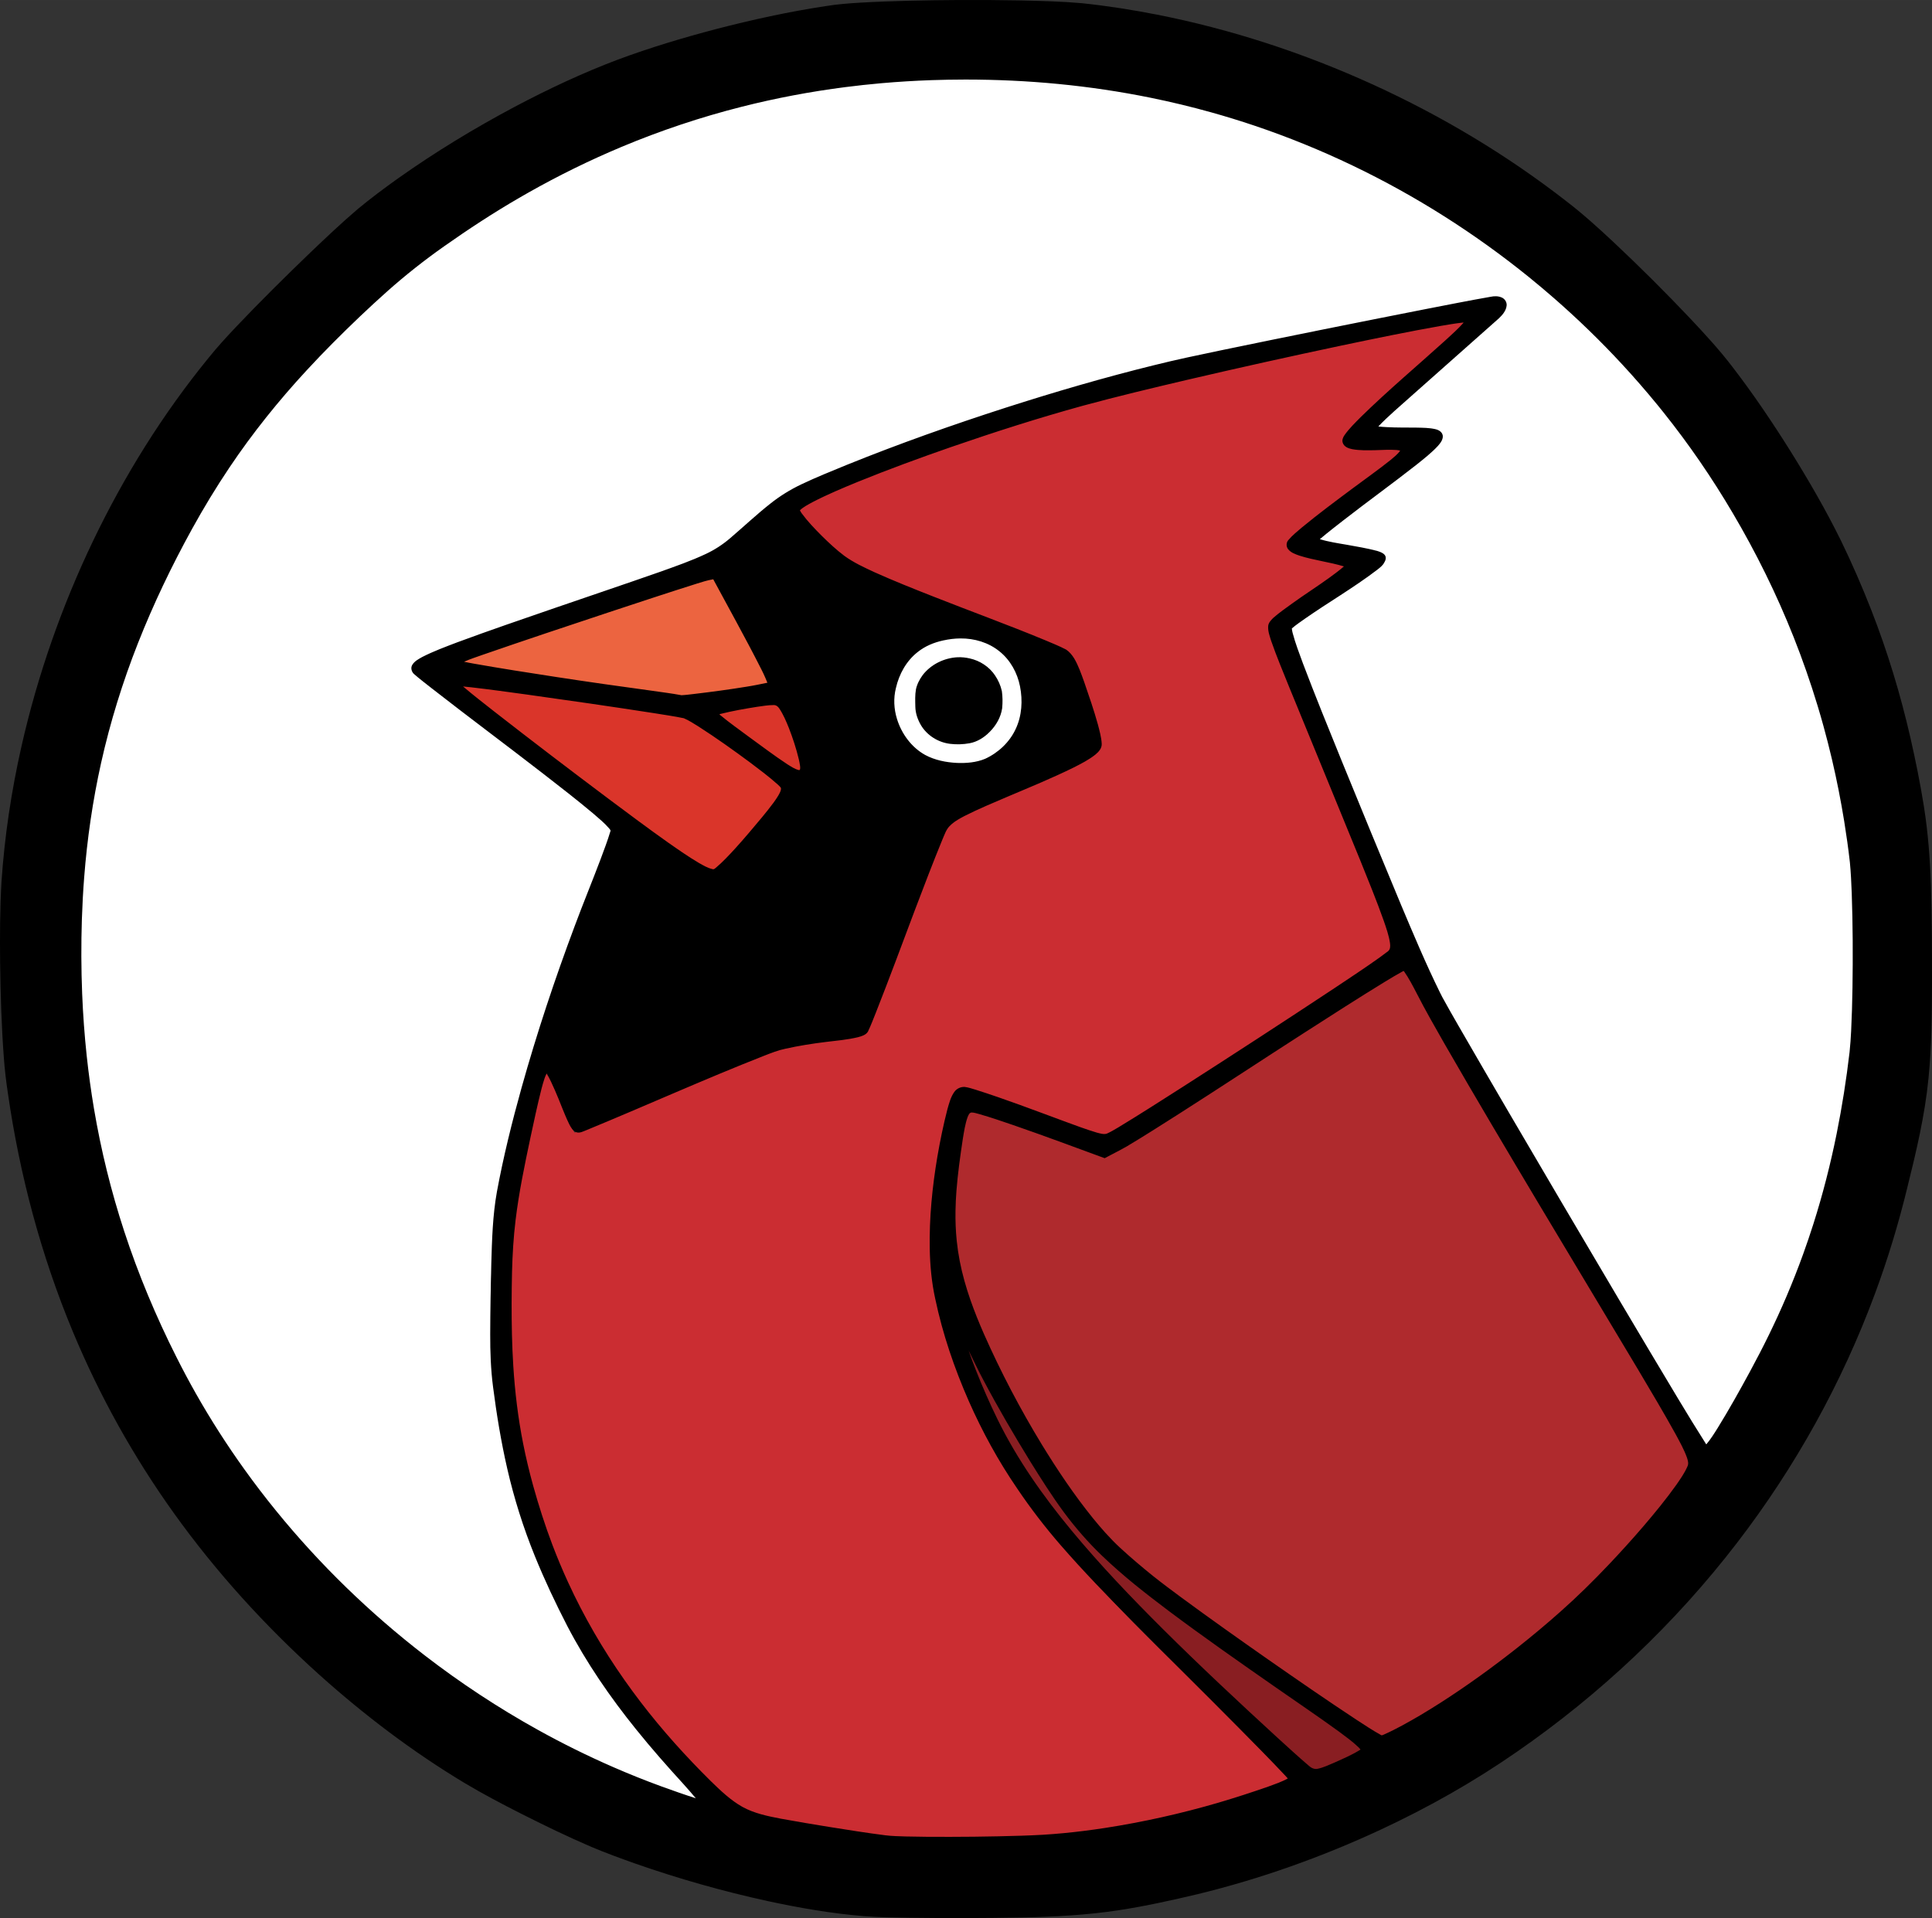 <?xml version="1.0" encoding="UTF-8" standalone="no"?>
<svg
   version="1.1"
   width="11.879in"
   height="11.794in"
   viewBox="0 0 855.312 849.187"
   id="svg1"
   xml:space="preserve"
   sodipodi:docname="musit-studio-bird-fav.svg"
   inkscape:version="1.4.2 (f4327f4, 2025-05-13)"
   xmlns:inkscape="http://www.inkscape.org/namespaces/inkscape"
   xmlns:sodipodi="http://sodipodi.sourceforge.net/DTD/sodipodi-0.dtd"
   xmlns="http://www.w3.org/2000/svg"
   xmlns:svg="http://www.w3.org/2000/svg"><rect x="0" y="0" width="855.312" height="849.187" fill="#333333" stroke="none"/><sodipodi:namedview
     id="namedview1"
     pagecolor="#505050"
     bordercolor="#eeeeee"
     borderopacity="1"
     inkscape:showpageshadow="0"
     inkscape:pageopacity="0"
     inkscape:pagecheckerboard="0"
     inkscape:deskcolor="#505050"
     inkscape:document-units="in"
     inkscape:zoom="0.63203385"
     inkscape:cx="507.88419"
     inkscape:cy="512.63077"
     inkscape:window-width="1920"
     inkscape:window-height="1010"
     inkscape:window-x="-6"
     inkscape:window-y="-6"
     inkscape:window-maximized="1"
     inkscape:current-layer="svg1" /><defs
     id="defs1" /><g
     id="g23"
     transform="translate(-115.004,-58.405)"
     inkscape:export-filename="musit-studio-bird-fav.png"
     inkscape:export-xdpi="4.0406322"
     inkscape:export-ydpi="4.0406322"><path
       style="fill:#af2a2d;fill-opacity:1;stroke-width:2.244"
       d="m 926.337,1076.047 c -91.453,-63.786 -108.075,-76.536 -124.298,-95.339 -19.402,-22.488 -41.532,-57.554 -60.445,-95.776 -18.781,-37.954 -25.806,-62.261 -25.812,-89.304 -0.004,-20.163 5.569,-58.983 9.003,-62.704 1.469,-1.592 25.861,6.661 72.454,24.514 8.339,3.195 9.052,3.08 20.349,-3.296 6.439,-3.634 35.819,-22.472 65.289,-41.862 57.099,-37.569 99.722,-64.463 100.312,-63.296 0.198,0.392 3.638,7.559 7.645,15.928 6.746,14.091 76.338,131.716 136.576,230.841 18.65,30.689 25.303,43.511 24.414,47.047 -1.85,7.36 -40.837,54.025 -62.219,74.472 -20.635,19.733 -46.538,40.904 -67.289,54.996 -22.985,15.609 -49.492,31.096 -53.223,31.096 -1.975,0 -21.216,-12.293 -42.757,-27.317 z"
       id="path17"
       transform="matrix(0.75,0,0,0.75,-9.6740963e-4,0)" /><path
       style="fill:#891e22;fill-opacity:1;stroke-width:0.397"
       d="m 927.997,1123.203 c -2.505,-0.919 -4.568,-2.555 -10.573,-8.383 -3.158,-3.065 -12.515,-11.792 -20.792,-19.393 -27.218,-24.993 -39.742,-36.925 -60.043,-57.197 -19.903,-19.875 -29.483,-29.967 -41.691,-43.918 -18.006,-20.577 -33.383,-41.226 -43.103,-57.878 -9.951,-17.048 -18.322,-34.491 -24.267,-50.563 -1.436,-3.883 -3.407,-9.147 -4.379,-11.697 -2.019,-5.298 -3.047,-9.324 -2.873,-11.257 0.1,-1.113 1.493,1.619 8.437,16.548 7.523,16.176 9.159,19.337 17.139,33.128 21.304,36.817 34.569,56.54 49.706,73.906 6.612,7.585 19.728,20.314 26.818,26.025 4.856,3.912 53.817,38.958 75.643,54.146 13.614,9.473 28.851,20.1 33.861,23.616 5.01,3.516 11.693,8.096 14.851,10.178 3.158,2.082 6.69,4.721 7.847,5.865 2.055,2.03 4.306,5.026 3.993,5.314 -0.238,0.219 -20.414,9.507 -23.127,10.647 -3.131,1.315 -5.545,1.612 -7.446,0.914 z"
       id="path18"
       transform="matrix(0.75,0,0,0.75,-9.6740963e-4,0)" /><path
       style="fill:#cb2d32;fill-opacity:1;stroke-width:2.244"
       d="m 673.22,1162.343 c -3.08,-0.495 -18.707,-2.915 -34.725,-5.379 -48.073,-7.395 -48.743,-7.696 -73.044,-32.827 -69.976,-72.369 -105.068,-150.794 -111.745,-249.735 -2.599,-38.521 0.978,-77.787 11.474,-125.931 10.267,-47.096 9.833,-46.564 18.751,-22.959 4.116,10.894 7.947,20.271 8.513,20.837 0.566,0.566 26.098,-10.031 56.737,-23.548 62.605,-27.62 68.226,-29.481 94.837,-31.406 17.313,-1.252 19.215,-1.86 21.826,-6.973 1.573,-3.08 11.479,-29.271 22.013,-58.201 10.534,-28.93 20.884,-55.565 23,-59.188 3.215,-5.505 10.447,-9.292 44.02,-23.05 40.971,-16.79 48.281,-20.955 48.281,-27.513 0,-4.415 -12.23,-41.483 -16.184,-49.051 -1.52,-2.91 -5.306,-6.308 -8.413,-7.551 -3.107,-1.243 -29.34,-11.269 -58.296,-22.279 -28.956,-11.01 -57.184,-22.664 -62.729,-25.898 -11.494,-6.702 -33.605,-28.391 -33.605,-32.963 0,-5.767 87.191,-39.278 148.545,-57.091 51.489,-14.949 128.874,-32.841 205.057,-47.411 19.303,-3.692 36.979,-7.276 39.282,-7.965 8.349,-2.499 1.99,4.088 -33.31,34.5 -23.126,19.924 -36.099,32.658 -36.561,35.885 -0.82,5.729 -0.071,5.895 23.119,5.122 19.108,-0.637 20.151,-1.982 -22.358,28.849 -17.225,12.493 -32.2,24.29 -33.277,26.214 -2.999,5.359 0.925,7.675 18.76,11.074 8.93,1.702 16.604,3.46 17.051,3.908 0.448,0.448 -9.307,7.15 -21.677,14.893 -12.37,7.743 -23.48,15.925 -24.688,18.183 -2.745,5.129 -7.74,-7.882 58.748,153.039 15.124,36.606 15.502,37.977 11.538,41.858 -7.191,7.039 -165.233,109.605 -168.889,109.605 -1.931,0 -20.258,-6.553 -40.727,-14.562 -20.469,-8.009 -39.274,-14.562 -41.789,-14.562 -6.33,0 -7.992,4.093 -13.651,33.605 -10.23,53.352 -8.536,80.332 8.046,128.209 21.833,63.035 59.117,111.751 153.408,200.445 25.788,24.258 46.098,44.895 45.132,45.861 -0.966,0.966 -14.11,5.813 -29.209,10.771 -30.006,9.853 -70.861,18.779 -102.367,22.364 -19.057,2.169 -98.826,2.76 -110.896,0.822 z"
       id="path19"
       transform="matrix(0.75,0,0,0.75,-9.6740963e-4,0)" /><path
       style="fill:#ec6440;fill-opacity:1;stroke-width:2.244"
       d="m 486.867,479.718 c -34.108,-5.086 -62.593,-9.84 -63.299,-10.565 -1.842,-1.888 148.128,-52.034 150.757,-50.409 2.551,1.576 34.592,61.888 33.473,63.007 -1.514,1.514 -44.519,7.754 -51.611,7.488 -4.018,-0.151 -35.212,-4.435 -69.32,-9.521 z"
       id="path20"
       transform="matrix(0.75,0,0,0.75,-9.6740963e-4,0)" /><path
       style="fill:#da352a;fill-opacity:1;stroke-width:1.587"
       d="m 566.812,589.424 c -3.658,-2.092 -11.5,-7.228 -17.426,-11.413 -29.354,-20.732 -127.704,-95.67 -126.777,-96.597 0.818,-0.818 125.359,16.501 132.84,18.474 5.433,1.432 18.628,10.161 45.764,30.271 16.63,12.324 16.639,12.34 11.807,19.461 -6.854,10.1 -35.905,43.647 -37.78,43.627 -0.978,-0.011 -4.771,-1.731 -8.429,-3.822 z"
       id="path21"
       transform="matrix(0.75,0,0,0.75,-9.6740963e-4,0)" /><path
       style="fill:#da352a;fill-opacity:1;stroke-width:1.587"
       d="m 598.379,516.588 -24.194,-18.014 18.239,-3.449 c 10.032,-1.897 18.972,-2.996 19.867,-2.443 4.621,2.856 16.612,34.909 14.813,39.596 -0.501,1.305 -1.726,2.362 -2.722,2.349 -0.996,-0.014 -12.698,-8.131 -26.004,-18.039 z"
       id="path22"
       transform="matrix(0.75,0,0,0.75,-9.6740963e-4,0)" /><path
       style="fill:#ffffff;fill-opacity:1;stroke-width:0.28"
       d="m 714.213,529.686 c -16.994,-1.514 -29.732,-12.918 -33.471,-29.966 -0.409,-1.866 -0.517,-3.519 -0.509,-7.826 0.009,-4.909 0.085,-5.779 0.752,-8.604 1.787,-7.568 5.534,-14.367 10.851,-19.689 4.772,-4.777 9.453,-7.191 17.341,-8.945 9.214,-2.049 15.868,-2.003 22.749,0.157 14.401,4.519 24.791,18.14 25.976,34.054 0.717,9.624 -1.851,18.689 -7.371,26.017 -4.741,6.294 -12.498,11.689 -19.873,13.821 -3.956,1.144 -10.35,1.525 -16.446,0.982 z m 12.495,-15.107 c 6.315,-2.017 11.38,-6.424 14.269,-12.416 1.699,-3.525 2.132,-5.321 2.31,-9.592 0.117,-2.81 0.043,-4.213 -0.319,-6.021 -1.152,-5.752 -4.6,-11.297 -8.939,-14.374 -3.575,-2.535 -6.972,-3.823 -11.514,-4.365 -4.28,-0.511 -8.128,0.054 -12.743,1.872 -7.911,3.116 -13.277,9.62 -14.311,17.347 -0.448,3.348 -0.177,9.115 0.563,12.005 2.191,8.552 8.41,14.272 17.357,15.964 3.325,0.629 10.779,0.394 13.328,-0.42 z"
       id="path23"
       transform="matrix(0.75,0,0,0.75,-9.6740963e-4,0)" /><path
       style="fill:#ffffff;fill-opacity:1;stroke-width:1.587"
       d="M 550.494,1136.059 C 402.116,1083.882 283.908,967.72 231.489,822.579 212.863,771.006 203.999,726.962 200.251,667.366 c -2.921,-46.453 2.617,-105.068 14.294,-151.284 17.596,-69.641 52.142,-139.162 97.447,-196.103 15.974,-20.077 62.011,-66.192 81.67,-81.808 59.728,-47.446 125.815,-80.412 198.019,-98.777 39.057,-9.934 92.607,-16.605 133.375,-16.615 27.458,-0.007 76.072,5.073 105.832,11.058 142.373,28.634 270.216,118.572 343.355,241.55 51.225,86.132 74.799,169.982 74.84,266.197 0.036,85.034 -18.551,163.664 -55.585,235.133 -12.564,24.247 -31.174,55.592 -32.965,55.523 -0.513,-0.02 -8.845,-13.386 -18.515,-29.703 -9.67,-16.317 -38.956,-65.667 -65.079,-109.667 -26.123,-44 -54.094,-91.21 -62.159,-104.912 -11.879,-20.183 -18.797,-34.918 -36.443,-77.624 -49.37,-119.48 -65.413,-159.638 -64.611,-161.729 0.465,-1.213 11.067,-8.445 23.558,-16.072 42.139,-25.727 42.603,-27.201 10.113,-32.131 l -18.696,-2.837 6.291,-5.515 c 3.46,-3.033 20.039,-15.485 36.842,-27.671 31.55,-22.88 36.42,-27.89 30.978,-31.869 -2.348,-1.717 -6.893,-1.971 -20.927,-1.169 -11.532,0.659 -17.928,0.461 -17.928,-0.554 0,-0.868 3.743,-4.701 8.317,-8.52 25.824,-21.555 67.972,-59.179 69.506,-62.046 2.419,-4.52 -1.871,-7.726 -8.712,-6.509 -14.652,2.607 -162.919,32.592 -178.418,36.083 -66.539,14.985 -148.047,40.997 -209.464,66.847 -29.82,12.551 -30.62,13.036 -48.066,29.107 -8.655,7.973 -18.231,16.184 -21.281,18.247 -3.05,2.063 -29.782,11.929 -59.406,21.925 -111.114,37.491 -119.604,40.777 -119.604,46.298 0,2.493 2.278,4.313 60.198,48.098 46.52,35.167 58.64,45.163 58.585,48.322 -0.016,0.912 -2.583,7.718 -5.705,15.124 -31.763,75.347 -54.202,148.188 -63.198,205.148 -4.003,25.348 -4.87,79.664 -1.682,105.346 5.039,40.587 12.298,70.43 24.569,101.012 20.763,51.743 45.047,89.399 84.779,131.463 7.613,8.059 13.24,14.646 12.504,14.637 -0.735,-0.01 -8.109,-2.397 -16.386,-5.308 z"
       id="path24"
       transform="matrix(0.75,0,0,0.75,-9.6740963e-4,0)" /><path
       style="display:none;fill:#ffffff;fill-opacity:1;stroke-width:1.587"
       d="M 0.792,639.998 V 0.792 H 725.543 1450.293 V 639.998 1279.205 H 725.543 0.792 Z M 803.787,1205.482 c 75.585,-10.992 132.087,-29.746 198.983,-66.044 103.928,-56.393 196.721,-157.76 244.021,-266.569 22.846,-52.554 40.634,-120.165 45.199,-171.796 2.918,-33.002 1.106,-114.175 -3.166,-141.867 -13.517,-87.608 -42.114,-160.381 -92.132,-234.455 -24.609,-36.444 -45.526,-60.344 -87.784,-100.299 C 1046.109,165.076 956.806,117.202 866.287,94.387 818.737,82.403 783.447,78.433 724.751,78.465 660.992,78.5 635.48,81.347 582.672,94.319 504.949,113.411 440.969,144.412 372.276,196.265 c -22.821,17.227 -78.484,71.965 -96.827,95.219 -66.114,83.814 -106.573,181.408 -118.542,285.94 -3.763,32.866 -3.368,103.635 0.758,135.781 17.042,132.786 72.425,244.127 167.287,336.314 67.832,65.919 141.41,109.251 232.671,137.026 36.739,11.181 81.761,20.112 110.099,21.84 4.792,0.292 31.168,0.66 58.614,0.818 45.952,0.264 52.081,-0.03 77.452,-3.72 z"
       id="path25"
       transform="matrix(0.75,0,0,0.75,-9.6740963e-4,0)" /><path
       id="path1"
       style="fill:#000000;fill-opacity:1;stroke-width:1.189"
       d="m 539.055,58.422 c -14.457,0.101 -28.919,0.34 -43.355,1.164 -5.11,0.301 -10.221,0.713 -15.276,1.541 -16.368,2.479 -32.56,6.03 -48.578,10.193 -14.61,3.841 -29.1,8.193 -43.264,13.457 -15.664,5.903 -30.838,13.048 -45.632,20.867 -17.895,9.51 -35.254,20.054 -51.789,31.776 -6.044,4.316 -12.01,8.752 -17.725,13.497 -7.192,6.126 -14.047,12.632 -20.885,19.146 -11.34,10.906 -22.527,21.976 -33.354,33.392 -4.066,4.3 -8.062,8.672 -11.773,13.284 -20.239,24.778 -37.278,52.115 -51.122,80.942 -13.944,29.068 -24.671,59.69 -31.788,91.138 -4.474,19.815 -7.52,39.965 -8.869,60.237 -0.675,11.849 -0.704,23.724 -0.591,35.589 0.18,13.982 0.602,27.968 1.643,41.915 0.384,5.291 1,10.562 1.793,15.807 5.23,36.226 14.7,71.891 28.798,105.689 11.784,28.326 26.814,55.296 44.675,80.239 18.682,26.094 40.41,49.958 64.245,71.427 19.991,17.951 41.498,34.275 64.542,48.118 8.055,4.822 16.385,9.167 24.746,13.429 10.316,5.211 20.72,10.263 31.342,14.825 6.393,2.685 12.907,5.072 19.442,7.385 19.155,6.697 38.715,12.247 58.54,16.579 14.034,3.027 28.217,5.497 42.535,6.672 6.736,0.535 13.498,0.591 20.251,0.711 16.429,0.227 32.863,0.202 49.291,-0.113 14.668,-0.306 29.367,-1.014 43.878,-3.288 11.603,-1.788 23.072,-4.341 34.491,-7.046 27.878,-6.79 55.037,-16.474 81.046,-28.576 20.937,-9.762 41.13,-21.16 60.104,-34.35 37.021,-25.58 70.125,-56.86 97.548,-92.55 25.793,-33.525 46.544,-70.933 61.198,-110.619 5.587,-15.106 10.269,-30.543 14.091,-46.187 4.012,-16.152 7.913,-32.411 9.519,-49.011 1.396,-14.018 1.495,-28.121 1.546,-42.195 -0.004,-14.253 -0.013,-28.51 -0.477,-42.757 -0.384,-11.794 -1.25,-23.587 -3.102,-35.248 -1.622,-10.228 -3.68,-20.384 -5.982,-30.479 -4.41,-19.24 -10.147,-38.183 -17.337,-56.567 -4.082,-10.425 -8.552,-20.701 -13.444,-30.771 -6.703,-13.577 -14.306,-26.693 -22.314,-39.538 -8.016,-12.775 -16.457,-25.3 -25.657,-37.257 -5.809,-7.633 -12.338,-14.678 -18.899,-21.662 C 852.111,187.623 840.78,176.337 829.122,165.405 822.442,159.173 815.668,153.02 808.407,147.465 782.022,126.927 753.124,109.667 722.715,95.79 692.205,81.891 660.127,71.371 627.224,64.884 616.2,62.722 605.088,60.987 593.916,59.813 584.965,59.033 575.978,58.805 567,58.603 557.686,58.42 548.37,58.376 539.055,58.422 Z m 3.248,35.2 c 13.812,-1.35e-4 27.555,0.632 41.267,1.963 13.668,1.325 27.322,3.345 40.823,6.094 8.949,1.818 17.899,3.968 26.741,6.439 6.449,1.798 12.878,3.779 19.246,5.921 14.73,4.964 29.301,10.888 43.374,17.632 27.908,13.361 54.213,30.05 78.254,49.525 3.638,2.952 7.322,6.046 10.888,9.157 10.565,9.208 20.732,19.063 30.28,29.389 5.28,5.701 10.462,11.66 15.419,17.708 0.924,1.15 1.957,2.405 2.876,3.562 11.256,14.082 21.475,28.987 30.62,44.521 10.378,17.575 19.434,35.936 26.963,54.909 3.951,9.955 7.514,20.162 10.625,30.447 0.871,2.901 1.748,5.898 2.547,8.805 1.357,4.895 2.631,9.895 3.793,14.84 2.131,9.083 3.926,18.193 5.421,27.392 0.963,6.028 1.839,12.102 2.522,18.217 0.438,4.587 0.642,9.05 0.822,13.647 0.487,13.931 0.542,27.943 0.332,41.909 -0.103,6.396 -0.276,12.811 -0.593,19.155 -0.169,3.084 -0.353,6.176 -0.688,9.28 -1.417,12.129 -3.313,24.208 -5.731,36.214 -2.718,13.471 -6.143,26.89 -10.329,40.045 -1.406,4.412 -2.911,8.861 -4.481,13.195 -2.264,6.278 -4.755,12.591 -7.372,18.737 -4.827,11.345 -10.277,22.418 -16.159,33.252 -4.589,8.466 -9.306,16.919 -14.383,25.13 -1.55,2.468 -3.099,4.952 -4.992,7.177 -4.242,-6.657 -8.333,-13.352 -12.404,-20.123 -17.613,-29.32 -34.995,-58.778 -52.356,-88.248 -15.119,-25.723 -30.235,-51.447 -45.133,-77.299 -2.353,-4.11 -4.719,-8.211 -6.967,-12.343 -0.411,-0.756 -0.711,-1.382 -1.094,-2.164 -6.243,-12.686 -11.692,-25.682 -17.178,-38.701 -8.838,-21.157 -17.551,-42.379 -26.216,-63.598 -5.85,-14.4 -11.724,-28.792 -17.226,-43.329 -1.635,-4.457 -3.349,-8.899 -4.559,-13.496 -0.15,-0.643 -0.302,-1.29 -0.335,-1.951 1.885,-1.623 3.897,-2.963 5.914,-4.396 5.148,-3.564 10.344,-6.937 15.6,-10.308 5.594,-3.658 11.182,-7.341 16.481,-11.42 1.1,-0.878 2.258,-1.764 2.911,-3.047 0.638,-0.968 1.011,-2.359 0.217,-3.347 -0.835,-1.029 -2.191,-1.408 -3.399,-1.818 -4.383,-1.144 -8.855,-1.908 -13.312,-2.696 -4.031,-0.695 -8.101,-1.291 -12.022,-2.489 1.977,-1.707 3.972,-3.254 6.01,-4.888 1.438,-1.126 2.976,-2.34 4.437,-3.465 10.725,-8.345 21.755,-16.293 32.444,-24.685 3.247,-2.619 6.569,-5.189 9.405,-8.264 1.099,-1.274 2.343,-2.802 2.108,-4.596 -0.223,-1.532 -1.717,-2.425 -3.103,-2.764 -2.855,-0.697 -5.822,-0.653 -8.742,-0.729 -4.315,-0.042 -8.644,0.023 -12.918,-0.207 -1.252,-0.068 -2.503,-0.149 -3.749,-0.293 4.436,-4.682 9.417,-8.795 14.196,-13.113 13.054,-11.604 26.127,-23.194 39.202,-34.779 1.586,-1.525 3.18,-3.359 3.406,-5.639 0.154,-1.555 -0.847,-3.073 -2.294,-3.623 -1.51,-0.639 -3.206,-0.602 -4.786,-0.268 -9.613,1.678 -19.182,3.597 -28.762,5.45 -30.27,5.95 -60.519,12.013 -90.725,18.278 -9.904,2.066 -19.811,4.13 -29.626,6.588 -22.083,5.446 -43.923,11.839 -65.578,18.787 -23.747,7.656 -47.286,15.987 -70.42,25.343 -6.728,2.77 -13.492,5.469 -20.062,8.601 -4.865,2.318 -9.477,5.163 -13.694,8.521 -6.175,4.877 -11.903,10.28 -17.884,15.384 -3.222,2.757 -6.806,5.081 -10.645,6.884 -6.59,3.108 -13.489,5.492 -20.34,7.949 -15.544,5.445 -31.157,10.692 -46.73,16.053 -14.351,4.951 -28.724,9.845 -42.959,15.121 -5.234,2.001 -10.515,3.934 -15.51,6.49 -1.66,0.927 -3.488,1.864 -4.483,3.559 -0.769,1.287 -0.311,2.964 0.729,3.957 2.605,2.291 5.386,4.373 8.103,6.529 16.317,12.734 32.929,25.084 49.292,37.76 7.44,5.776 14.853,11.51 22.067,17.572 2.44,2.11 4.954,4.171 7.059,6.626 0.265,0.377 0.75,0.765 0.46,1.262 -1.238,4.152 -2.811,8.194 -4.309,12.257 -3.746,9.946 -7.81,19.764 -11.511,29.728 -8.809,23.504 -16.732,47.347 -23.498,71.52 -4.228,15.177 -8.028,30.487 -10.894,45.985 -1.9,10.552 -2.182,21.3 -2.497,31.991 -0.245,10.367 -0.453,20.736 -0.476,31.106 -0.02,7.807 0.251,15.629 1.262,23.377 1.559,12.098 3.539,24.152 6.261,36.046 3.02,13.234 7.125,26.216 12.235,38.792 4.278,10.536 9.133,20.833 14.346,30.937 8.487,16.293 18.942,31.497 30.47,45.778 6.729,8.376 13.847,16.429 21.089,24.362 1.813,2.032 3.621,4.068 5.361,6.163 -5.055,-1.609 -10.055,-3.389 -15.047,-5.187 -7.307,-2.671 -14.384,-5.505 -21.507,-8.611 -11.291,-4.924 -22.393,-10.408 -33.203,-16.407 -17.535,-9.717 -34.389,-20.813 -50.288,-33.074 -24.269,-18.716 -46.468,-40.247 -65.818,-64.054 -4.813,-5.917 -9.505,-12.051 -13.95,-18.246 -7.765,-10.809 -14.955,-22.033 -21.517,-33.613 -2.993,-5.292 -5.891,-10.731 -8.633,-16.192 -9.032,-17.923 -16.855,-36.568 -23.106,-55.681 -2.88,-8.793 -5.48,-17.846 -7.689,-26.827 -1.111,-4.488 -2.157,-9.121 -3.096,-13.645 -0.952,-4.599 -1.807,-9.16 -2.595,-13.804 -1.292,-7.678 -2.362,-15.462 -3.198,-23.239 -0.99,-9.217 -1.653,-18.413 -2.029,-27.688 -0.436,-10.907 -0.472,-21.961 -0.124,-32.87 0.208,-6.235 0.536,-12.398 1.024,-18.622 1.312,-16.962 3.772,-33.927 7.476,-50.573 4.014,-18.031 9.534,-35.837 16.33,-53.058 6.829,-17.323 14.918,-34.199 23.916,-50.532 5.16,-9.352 10.681,-18.469 16.631,-27.32 10.197,-15.197 21.726,-29.542 34.183,-43.003 3.799,-4.115 7.7,-8.178 11.618,-12.123 7.797,-7.834 15.792,-15.475 24.045,-22.828 7.974,-7.098 16.368,-13.719 25.094,-19.869 10.798,-7.622 21.873,-14.86 33.306,-21.497 1.281,-0.729 2.649,-1.533 3.938,-2.256 13.369,-7.57 27.18,-14.361 41.35,-20.3 17.218,-7.207 35.081,-13.186 53.222,-17.772 7.496,-1.9 15.162,-3.594 22.805,-5.041 7.591,-1.438 15.311,-2.662 23.019,-3.649 5.237,-0.678 10.658,-1.254 15.925,-1.728 7.364,-0.647 14.815,-1.099 22.159,-1.359 4.998,-0.17 9.999,-0.257 15,-0.264 z M 762.977,201.227 c -2.422,2.765 -5.199,5.191 -7.894,7.683 -12.53,11.351 -25.497,22.227 -37.581,34.062 -2.52,2.554 -5.128,5.061 -7.211,7.997 -0.715,1.006 -1.297,2.301 -0.813,3.533 0.585,1.701 2.445,2.42 4.068,2.745 3.403,0.643 6.891,0.525 10.338,0.467 3.098,-0.082 6.15,-0.31 9.263,-0.089 0.584,0.054 1.171,0.122 1.734,0.293 -1.119,1.622 -2.72,2.83 -4.204,4.099 -5.454,4.373 -11.191,8.376 -16.786,12.565 -7.587,5.65 -15.185,11.296 -22.487,17.313 -2.096,1.786 -4.278,3.514 -6.047,5.638 -0.968,1.082 -0.994,2.801 -0.132,3.951 1.236,1.62 3.269,2.287 5.12,2.935 6.426,2.048 13.177,2.792 19.627,4.75 -1.142,1.004 -2.296,1.898 -3.472,2.801 -0.991,0.753 -2.121,1.589 -3.182,2.353 -5.256,3.788 -10.724,7.271 -15.98,11.059 -2.939,2.141 -5.95,4.203 -8.682,6.608 -1.038,1.027 -2.159,2.197 -2.229,3.744 -0.114,2.194 0.68,4.303 1.322,6.366 2.407,6.947 5.272,13.724 8.011,20.543 10.478,25.628 21.074,51.208 31.515,76.852 3.547,8.808 7.152,17.598 10.327,26.549 1.106,3.25 2.283,6.514 2.772,9.925 0.154,1.229 0.204,2.737 -0.888,3.574 -1.23,0.97 -2.538,1.838 -3.77,2.808 -6.405,4.574 -12.977,8.877 -19.529,13.261 -22.479,14.892 -45.079,29.568 -67.778,44.118 -9.41,5.994 -18.793,12.035 -28.34,17.809 -1.68,0.976 -3.343,2.01 -5.129,2.779 -1.464,0.402 -2.97,-0.14 -4.392,-0.487 -5.003,-1.484 -9.874,-3.373 -14.776,-5.152 -12.877,-4.747 -25.702,-9.665 -38.79,-13.815 -1.637,-0.465 -3.257,-1.071 -4.957,-1.253 -1.769,-0.069 -3.526,0.769 -4.542,2.227 -1.591,2.242 -2.279,4.96 -3.025,7.566 -1.806,6.941 -3.24,13.976 -4.462,21.042 -2.275,13.481 -3.634,27.154 -3.384,40.837 0.146,7.446 0.833,14.901 2.443,22.181 3.268,15.532 8.427,30.629 14.8,45.151 5.984,13.552 13.115,26.611 21.498,38.833 5.902,8.761 12.356,17.145 19.284,25.119 10.109,11.642 20.889,22.677 31.702,33.661 15.604,15.793 31.464,31.332 47.067,47.126 6.926,7.028 13.894,14.017 20.637,21.222 0.36,0.399 0.729,0.79 1.083,1.195 -2.716,1.531 -5.696,2.515 -8.61,3.595 -7.354,2.572 -14.772,4.969 -22.245,7.173 -16.4,4.784 -33.156,8.538 -50.07,11.152 -6.066,0.932 -12.166,1.711 -18.3,2.294 -3.063,0.296 -6.176,0.536 -9.286,0.726 -2.994,0.174 -6.141,0.301 -9.207,0.403 -14.076,0.447 -28.23,0.583 -42.342,0.485 -3.032,-0.024 -6.063,-0.074 -9.094,-0.145 -2.942,-0.102 -6.019,-0.139 -8.993,-0.514 -8.317,-1.047 -16.599,-2.398 -24.866,-3.705 -7.147,-1.159 -14.291,-2.339 -21.412,-3.652 -5.753,-1.104 -11.734,-2.313 -16.954,-5.191 -5.318,-2.969 -9.742,-7.236 -14.076,-11.454 -11.104,-10.979 -21.583,-22.608 -31.069,-35.018 -2.447,-3.197 -4.828,-6.435 -7.111,-9.686 -9.568,-13.592 -18.039,-28.162 -24.997,-43.335 -2.501,-5.439 -4.84,-11.029 -6.977,-16.66 -3.225,-8.527 -6.035,-17.298 -8.486,-26.112 -1.704,-6.151 -3.206,-12.45 -4.435,-18.657 -2.24,-11.303 -3.623,-22.766 -4.348,-34.263 -0.29,-4.61 -0.493,-9.393 -0.602,-14.023 -0.214,-9.25 -0.169,-18.505 0.04,-27.755 0.201,-7.641 0.647,-15.263 1.575,-22.883 1.467,-12.184 3.997,-24.326 6.554,-36.396 1.561,-7.249 3.084,-14.508 4.914,-21.695 0.18,-0.662 0.407,-1.53 0.62,-2.268 0.463,-1.531 0.885,-3.1 1.667,-4.506 1.428,2.363 2.547,4.928 3.653,7.405 2.198,4.946 3.934,10.091 6.309,14.959 0.756,1.44 1.604,3.124 3.262,3.66 1.576,0.469 3.073,-0.484 4.507,-1.002 12.907,-5.322 25.731,-10.841 38.566,-16.332 13.317,-5.691 26.66,-11.331 40.141,-16.625 3.028,-1.163 6.052,-2.387 9.243,-3.034 5.905,-1.316 11.83,-2.254 17.817,-2.989 4.783,-0.57 9.628,-0.995 14.333,-2.118 1.598,-0.453 3.444,-0.935 4.382,-2.435 1.36,-2.803 2.431,-5.737 3.604,-8.622 5.883,-14.925 11.467,-29.992 17.107,-44.991 4.028,-10.601 8.051,-21.206 12.368,-31.694 0.871,-1.955 1.525,-4.084 3.036,-5.666 1.423,-1.544 3.244,-2.64 5.054,-3.668 0.436,-0.238 1.083,-0.589 1.605,-0.859 6.267,-3.179 12.769,-5.86 19.225,-8.625 9.744,-4.123 19.546,-8.142 29.046,-12.814 3.361,-1.714 6.776,-3.419 9.728,-5.797 1.41,-1.167 2.837,-2.748 2.741,-4.704 -0.142,-2.907 -0.959,-5.728 -1.68,-8.533 -1.769,-6.4 -3.946,-12.678 -6.113,-18.952 -1.279,-3.518 -2.492,-7.102 -4.399,-10.342 -0.924,-1.47 -2.041,-2.882 -3.492,-3.858 -3.065,-1.626 -6.306,-2.891 -9.495,-4.251 -16.36,-6.783 -33.016,-12.817 -49.485,-19.326 -8.719,-3.436 -17.375,-6.874 -25.926,-10.719 -4.558,-2.11 -9.162,-4.233 -13.252,-7.181 -3.636,-2.725 -6.891,-5.78 -10.123,-8.962 -3.088,-3.111 -6.155,-6.276 -8.759,-9.812 -0.314,-0.474 -0.683,-0.955 -0.886,-1.474 1.621,-1.528 3.648,-2.53 5.584,-3.597 6.501,-3.378 13.272,-6.202 20.041,-8.99 13.597,-5.525 27.403,-10.572 41.242,-15.386 19.283,-6.66 38.724,-12.887 58.394,-18.308 15.224,-4.133 30.571,-7.791 45.926,-11.401 22.774,-5.322 45.613,-10.387 68.485,-15.228 14.665,-3.068 29.336,-6.122 44.092,-8.726 3.012,-0.51 5.983,-1.027 9.041,-1.382 0.321,-0.022 0.831,-0.127 1.043,-0.076 z m -321.934,132.589 c 3.759,6.959 7.493,13.933 11.055,20.996 0.544,1.12 1.197,2.371 1.69,3.584 0.316,0.756 0.632,1.512 0.948,2.268 -3.08,0.638 -6.195,1.289 -9.258,1.763 -7.599,1.237 -15.361,2.286 -23.067,3.194 -1.903,0.208 -3.81,0.487 -5.719,0.569 -4.441,-0.834 -8.933,-1.362 -13.401,-2.024 -14.083,-1.913 -28.168,-3.911 -42.205,-6.068 -12.186,-1.876 -24.373,-3.762 -36.513,-5.919 -1.326,-0.254 -2.769,-0.503 -4.131,-0.803 2.681,-1.202 5.463,-2.077 8.193,-3.058 18.693,-6.476 37.46,-12.71 56.237,-18.951 12.902,-4.257 25.81,-8.542 38.755,-12.624 2.215,-0.693 4.43,-1.405 6.724,-1.794 0.558,-0.312 0.62,0.439 0.877,0.772 3.272,6.031 6.544,12.062 9.815,18.094 z m 99.112,7.238 c 6.183,-0.069 12.479,1.782 17.312,5.713 4.8,3.826 7.925,9.504 9.101,15.487 1.247,6.296 0.848,13.056 -1.918,18.913 -2.723,5.861 -7.722,10.532 -13.571,13.203 -3.917,1.613 -8.236,1.96 -12.432,1.8 -4.853,-0.246 -9.77,-1.217 -14.081,-3.536 -6.054,-3.372 -10.421,-9.349 -12.451,-15.913 -1.375,-4.414 -1.626,-9.203 -0.482,-13.698 1.389,-6.147 4.614,-12.009 9.62,-15.933 3.286,-2.641 7.271,-4.281 11.372,-5.154 2.471,-0.551 4.998,-0.86 7.53,-0.883 z m -219.717,21.309 c 1.039,0.092 2.252,0.231 3.357,0.347 8.189,0.943 16.447,2.091 24.632,3.213 18.778,2.614 37.548,5.331 56.261,8.235 4.357,0.718 8.737,1.325 13.061,2.228 2.295,0.973 4.383,2.368 6.501,3.67 7.759,4.967 15.328,10.374 22.765,15.875 4.135,3.116 8.334,6.246 12.215,9.716 0.516,0.534 1.182,0.992 1.516,1.659 0.096,1.202 -0.622,2.281 -1.17,3.298 -0.634,1.08 -1.451,2.233 -2.124,3.167 -1.608,2.178 -3.315,4.309 -5.007,6.358 -3.906,4.702 -7.909,9.461 -12.062,14.036 -2.691,2.904 -5.378,5.836 -8.413,8.388 -0.437,0.317 -0.873,0.853 -1.474,0.639 -2.188,-0.467 -4.133,-1.655 -6.065,-2.735 -4.671,-2.754 -9.108,-5.86 -13.53,-8.953 -8.964,-6.33 -17.753,-12.919 -26.557,-19.494 -16.981,-12.744 -33.879,-25.602 -50.616,-38.666 -4.606,-3.629 -9.253,-7.21 -13.714,-11.017 0.141,0.012 0.282,0.023 0.423,0.035 z m 137.108,8.194 c 1.038,-0.033 1.899,0.651 2.437,1.483 1.798,2.676 3.06,5.67 4.258,8.651 1.752,4.497 3.259,9.097 4.385,13.792 0.08,0.344 0.212,0.955 0.302,1.403 0.154,0.988 0.435,2.006 0.29,3.005 -0.086,0.283 -0.279,0.595 -0.624,0.435 -1.826,-0.452 -3.393,-1.569 -4.981,-2.532 -5.894,-3.875 -11.506,-8.156 -17.217,-12.291 -4.172,-3.111 -8.442,-6.103 -12.442,-9.437 -0.437,-0.296 -0.593,-0.549 0.044,-0.594 5.333,-1.343 10.758,-2.288 16.187,-3.146 2.44,-0.334 4.891,-0.78 7.36,-0.77 z M 736.5,488.315 c 2.226,3.157 3.991,6.609 5.769,10.03 3.769,7.394 7.922,14.585 12.02,21.8 13.877,24.146 28.133,48.069 42.394,71.99 14.494,24.314 29.155,48.529 43.648,72.845 5.589,9.426 11.225,18.845 16.529,28.448 1.8,3.369 3.693,6.719 4.984,10.324 0.399,1.239 0.836,2.65 0.2,3.89 -1.252,2.901 -3.094,5.498 -4.877,8.09 -4.533,6.38 -9.549,12.47 -14.607,18.391 -4.98,5.799 -10.114,11.464 -15.344,16.981 -6.867,7.245 -13.985,14.256 -21.461,20.873 -6.112,5.445 -12.422,10.705 -18.814,15.769 -10.96,8.656 -22.366,16.921 -34.16,24.48 -2.955,1.896 -6.085,3.821 -9.093,5.61 -5.192,3.032 -10.431,6.014 -15.927,8.465 -0.476,0.157 -0.992,0.603 -1.453,0.204 -3.743,-2.063 -7.293,-4.457 -10.878,-6.778 -13.13,-8.647 -26.106,-17.625 -39.029,-26.631 -12.939,-9.058 -25.854,-18.194 -38.585,-27.572 -4.133,-3.057 -8.258,-6.127 -12.281,-9.328 -2.393,-1.929 -4.873,-3.967 -7.248,-5.999 -2.506,-2.135 -5.102,-4.41 -7.524,-6.659 -2.209,-2.039 -4.405,-4.324 -6.465,-6.6 -1.858,-2.072 -3.697,-4.23 -5.41,-6.347 -8.335,-10.307 -15.733,-21.339 -22.652,-32.635 -9.559,-15.703 -18.126,-32.015 -25.572,-48.825 -2.199,-5.002 -4.273,-10.115 -6.059,-15.24 -1.933,-5.559 -3.592,-11.353 -4.715,-17.183 -0.582,-3.005 -1.017,-5.942 -1.332,-9.008 -0.458,-4.462 -0.617,-8.854 -0.542,-13.331 0.043,-2.861 0.196,-5.838 0.407,-8.68 0.6,-7.708 1.668,-15.372 2.822,-23.014 0.547,-3.249 1.008,-6.546 2.115,-9.663 0.355,-0.798 0.699,-1.925 1.695,-2.077 1.2,-0.014 2.356,0.431 3.511,0.714 5.099,1.458 10.112,3.187 15.088,4.892 13.537,4.68 26.963,9.673 40.402,14.625 3.231,-1.733 6.523,-3.356 9.711,-5.169 7.834,-4.658 15.499,-9.595 23.197,-14.474 18.554,-11.84 36.923,-23.968 55.44,-35.868 11.932,-7.665 23.814,-15.316 35.901,-22.712 2.457,-1.48 4.893,-2.969 7.385,-4.311 0.255,-0.071 0.588,-0.424 0.809,-0.319 z M 544.107,656.912 c 2.036,4.069 3.956,8.197 6.106,12.208 6.512,12.348 13.567,24.402 20.875,36.294 4.728,7.598 9.511,15.175 14.817,22.387 5.176,6.981 10.897,13.561 17.184,19.565 9.18,8.792 19.217,16.627 29.356,24.271 15.624,11.696 31.626,22.871 47.639,34.025 9.177,6.412 18.471,12.66 27.527,19.244 3.046,2.272 6.155,4.492 8.895,7.136 0.291,0.293 0.574,0.596 0.824,0.926 -3.636,2.337 -7.642,4.009 -11.569,5.785 -2.422,1.023 -4.821,2.194 -7.41,2.733 -1.454,0.34 -2.893,-0.382 -3.935,-1.354 -4.715,-4.011 -9.302,-8.252 -13.907,-12.44 -17.156,-15.746 -34.175,-31.65 -50.691,-48.069 -14.029,-13.979 -27.737,-28.315 -40.384,-43.567 -12.598,-15.205 -24.133,-31.544 -32.851,-49.347 -3.416,-6.966 -6.576,-14.215 -9.461,-21.478 -1.153,-2.931 -2.268,-5.877 -3.29,-8.856 0.092,0.178 0.184,0.356 0.275,0.535 z" /><path
       id="path2"
       style="fill:#000000;fill-opacity:1;stroke-width:0.21"
       d="m 538.957,349.384 c -5.946,0.288 -11.813,3.143 -15.467,7.883 -1.381,1.88 -2.498,4.011 -2.988,6.304 -0.454,2.548 -0.323,5.155 -0.274,7.73 0.06,2.867 1.024,5.655 2.461,8.114 2.7,4.585 7.649,7.652 12.9,8.305 2.88,0.352 5.821,0.255 8.675,-0.259 3.407,-0.631 6.441,-2.556 8.846,-5 2.86,-2.837 4.998,-6.532 5.566,-10.554 0.224,-2.504 0.216,-5.045 -0.142,-7.536 -0.542,-2.486 -1.616,-4.854 -3.035,-6.962 -2.57,-3.832 -6.689,-6.516 -11.181,-7.5 -1.754,-0.403 -3.56,-0.603 -5.36,-0.524 z" /></g></svg>
